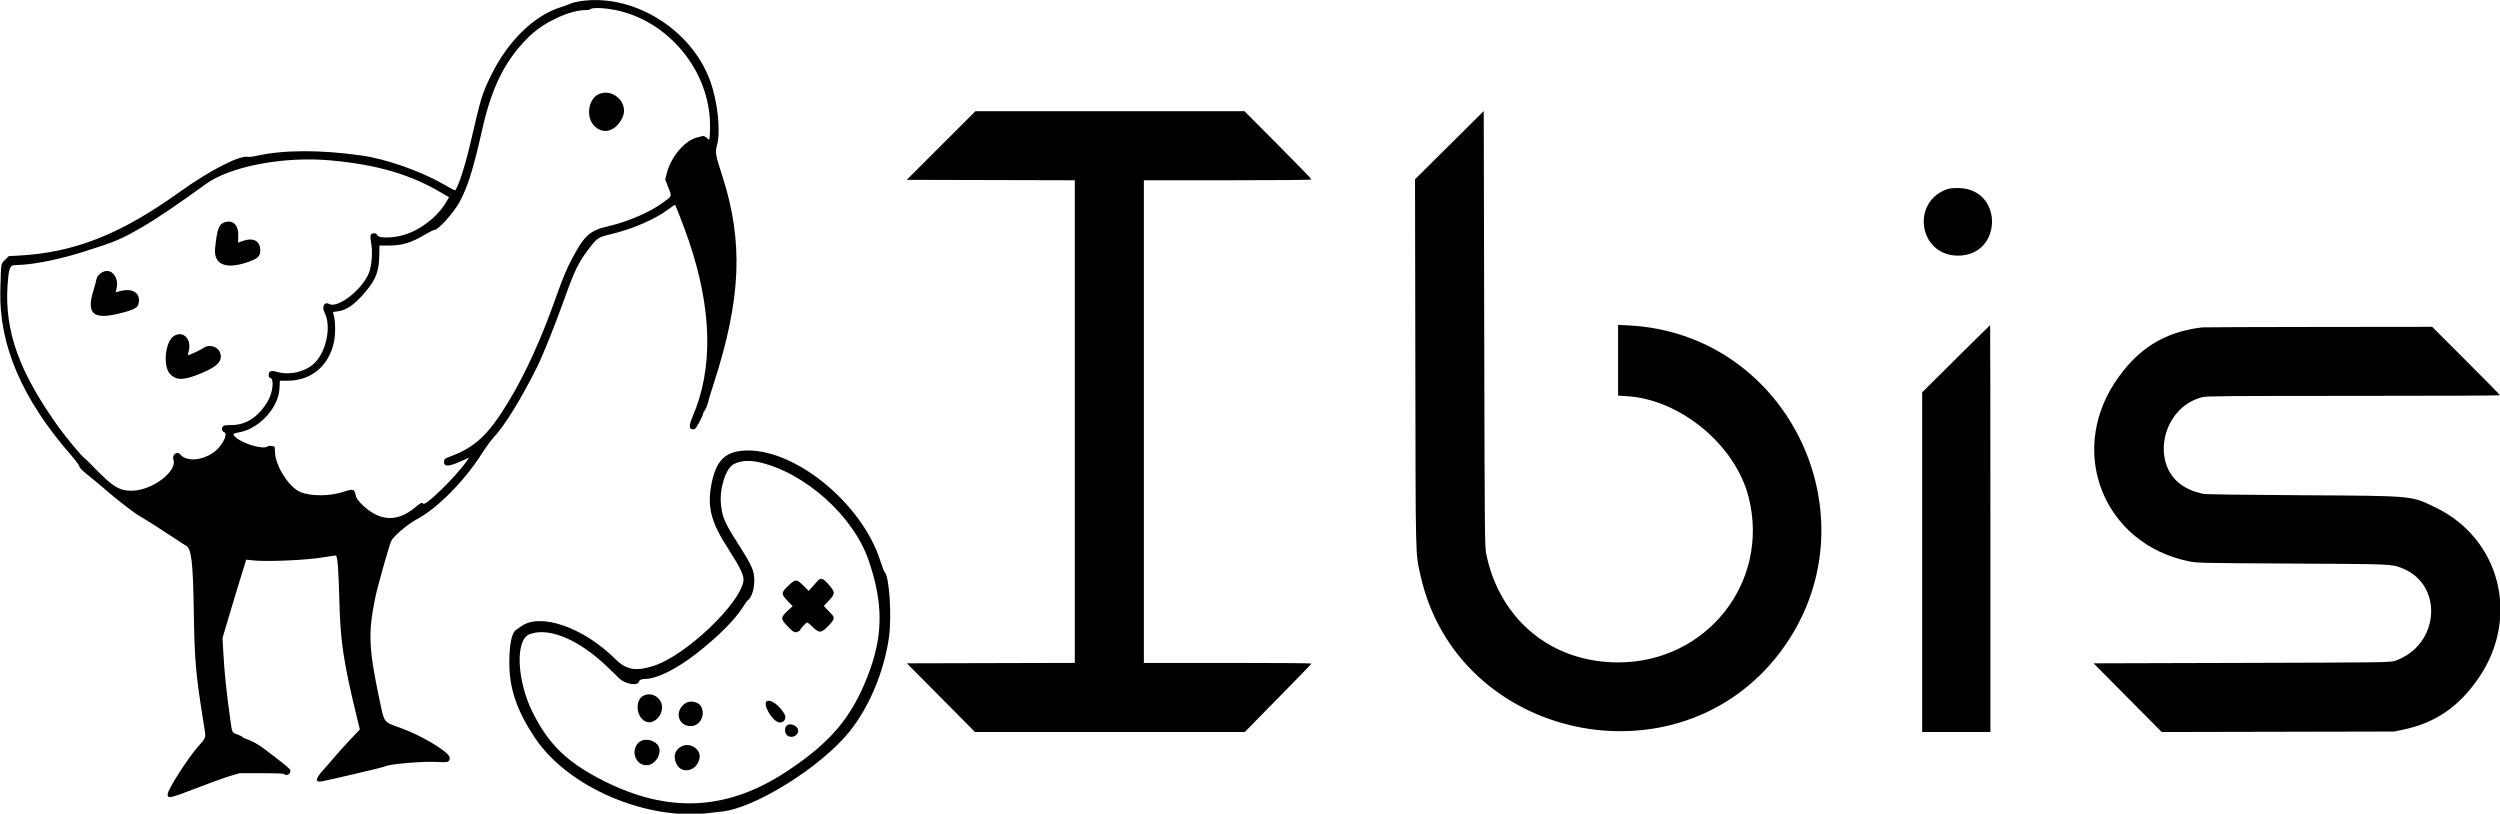 <svg id="svg" xmlns="http://www.w3.org/2000/svg" xmlns:xlink="http://www.w3.org/1999/xlink" width="400" height="130.189" viewBox="0, 0, 400,130.189"><g id="svgg"><path id="path0" d="M92.842 0.190 C 92.204 0.287,91.506 0.461,91.292 0.575 C 91.078 0.690,90.380 0.945,89.741 1.143 C 85.460 2.469,81.222 6.611,78.566 12.062 C 77.125 15.020,76.973 15.524,75.198 23.181 C 74.359 26.799,73.139 30.458,72.772 30.458 C 72.716 30.458,71.925 30.028,71.013 29.503 C 67.313 27.370,61.744 25.420,57.775 24.867 C 51.176 23.949,45.414 23.966,41.120 24.917 C 40.498 25.054,39.880 25.139,39.748 25.104 C 38.427 24.759,33.672 27.186,28.706 30.742 C 19.184 37.558,11.835 40.444,2.830 40.903 L 1.415 40.975 0.812 41.577 C 0.115 42.274,0.179 41.863,0.055 46.429 C -0.183 55.191,3.533 63.861,11.364 72.818 C 12.065 73.619,12.672 74.438,12.713 74.637 C 12.767 74.897,13.222 75.345,14.312 76.213 C 15.150 76.880,16.390 77.914,17.067 78.512 C 17.744 79.110,19.010 80.141,19.880 80.804 C 21.846 82.300,21.502 82.064,23.261 83.126 C 24.083 83.623,25.841 84.750,27.167 85.630 C 28.493 86.510,29.640 87.253,29.715 87.283 C 30.608 87.629,30.882 89.821,31.001 97.574 C 31.127 105.775,31.318 107.945,32.621 115.970 C 32.975 118.146,33.018 117.972,31.787 119.340 C 30.092 121.223,26.819 126.344,26.819 127.112 C 26.819 127.814,27.260 127.719,31.331 126.140 C 33.470 125.310,35.923 124.424,36.781 124.172 L 38.342 123.712 41.834 123.710 C 44.079 123.709,45.376 123.758,45.466 123.849 C 45.878 124.260,46.612 123.759,46.431 123.189 C 46.361 122.967,44.901 121.783,42.187 119.748 C 41.283 119.070,40.194 118.483,39.319 118.201 C 39.041 118.112,38.814 117.990,38.814 117.931 C 38.814 117.871,38.452 117.687,38.010 117.522 C 37.097 117.180,37.146 117.276,36.871 115.296 C 36.184 110.351,35.923 107.832,35.724 104.247 L 35.604 102.092 36.115 100.339 C 36.778 98.059,39.352 89.577,39.391 89.545 C 39.407 89.531,39.784 89.572,40.229 89.636 C 42.215 89.924,49.026 89.644,51.818 89.160 C 52.855 88.981,53.725 88.855,53.750 88.881 C 54.026 89.156,54.164 91.046,54.314 96.563 C 54.482 102.750,54.986 106.050,57.090 114.723 L 57.572 116.709 55.955 118.429 C 55.065 119.375,53.959 120.603,53.496 121.159 C 53.033 121.715,52.199 122.672,51.644 123.285 C 50.493 124.557,50.402 125.173,51.385 125.035 C 52.175 124.925,61.376 122.763,61.518 122.655 C 62.039 122.258,67.741 121.767,70.061 121.919 C 71.700 122.026,72.002 121.908,71.942 121.185 C 71.871 120.339,67.568 117.739,64.218 116.519 C 61.277 115.447,61.521 115.759,60.741 112.062 C 59.009 103.858,58.891 101.403,59.970 95.957 C 60.355 94.013,62.204 87.423,62.617 86.523 C 62.955 85.788,65.284 83.817,66.670 83.095 C 69.841 81.443,74.281 76.990,76.960 72.776 C 77.643 71.701,78.517 70.489,78.901 70.081 C 80.723 68.150,83.298 63.989,85.949 58.693 C 86.804 56.985,88.815 51.987,90.124 48.316 C 91.911 43.307,92.492 42.094,94.169 39.867 C 95.507 38.092,95.704 37.959,97.716 37.478 C 101.266 36.630,104.835 35.081,106.979 33.457 C 107.519 33.048,107.986 32.739,108.018 32.771 C 108.126 32.879,109.589 36.714,110.177 38.429 C 113.942 49.422,114.152 59.010,110.796 66.703 C 110.131 68.228,110.250 68.882,111.151 68.647 C 111.394 68.583,112.534 66.443,112.534 66.050 C 112.534 65.989,112.650 65.791,112.793 65.610 C 112.936 65.428,113.152 64.890,113.273 64.412 C 113.395 63.935,113.818 62.544,114.214 61.321 C 118.601 47.758,118.966 38.640,115.547 28.077 C 114.487 24.803,114.404 24.340,114.700 23.315 C 115.346 21.077,114.850 16.310,113.619 12.926 C 110.600 4.628,101.262 -1.096,92.842 0.190 M98.191 1.554 C 106.860 3.157,113.620 11.305,113.610 20.138 C 113.609 21.033,113.572 21.901,113.527 22.068 L 113.446 22.370 113.038 22.027 C 112.807 21.832,112.542 21.718,112.425 21.763 C 112.311 21.806,111.941 21.904,111.601 21.980 C 109.586 22.430,107.349 25.071,106.660 27.814 L 106.431 28.726 106.932 29.992 C 107.515 31.464,107.568 31.298,106.198 32.330 C 104.119 33.896,100.543 35.455,97.324 36.197 C 94.324 36.888,93.455 37.687,91.397 41.644 C 90.567 43.240,90.019 44.570,88.953 47.574 C 86.544 54.361,84.078 59.779,81.346 64.286 C 78.141 69.575,76.029 71.560,72.035 73.041 C 71.173 73.361,71.088 73.426,71.051 73.803 C 70.959 74.734,71.806 74.708,73.956 73.713 L 75.069 73.197 74.645 73.813 C 73.017 76.179,68.123 80.980,67.735 80.592 C 67.499 80.356,67.288 80.445,66.509 81.110 C 64.334 82.966,62.205 83.361,60.069 82.305 C 58.752 81.654,57.090 80.097,56.947 79.380 C 56.710 78.189,56.611 78.157,54.890 78.711 C 52.673 79.425,49.628 79.418,47.991 78.695 C 46.218 77.913,44.100 74.587,44.006 72.439 C 43.986 71.995,43.962 71.588,43.953 71.536 C 43.920 71.358,42.977 71.254,42.820 71.412 C 42.255 71.977,39.033 71.084,37.755 70.009 C 37.130 69.483,37.214 69.347,38.279 69.165 C 41.447 68.621,44.573 65.222,44.717 62.163 L 44.776 60.916 45.987 60.916 C 49.777 60.916,52.582 58.594,53.426 54.758 C 53.733 53.360,53.673 51.055,53.305 50.119 C 53.235 49.941,53.339 49.890,53.873 49.838 C 55.386 49.693,56.679 48.810,58.449 46.715 C 60.201 44.641,60.648 43.430,60.693 40.633 L 60.714 39.286 62.129 39.285 C 64.385 39.284,65.818 38.847,68.145 37.451 C 68.749 37.089,69.364 36.792,69.513 36.792 C 70.125 36.792,72.605 34.024,73.539 32.298 C 74.862 29.855,75.722 27.082,77.228 20.418 C 78.751 13.673,81.046 9.249,84.899 5.623 C 87.202 3.457,91.223 1.622,93.673 1.618 C 94.010 1.618,94.343 1.561,94.414 1.493 C 94.718 1.197,96.409 1.224,98.191 1.554 M95.675 15.132 C 94.089 15.953,93.745 18.786,95.069 20.129 C 96.530 21.611,98.519 21.036,99.586 18.823 C 100.707 16.497,97.991 13.934,95.675 15.132 M150.575 23.282 L 145.081 28.774 158.524 28.808 L 171.968 28.842 171.968 67.453 L 171.968 106.063 158.536 106.098 L 145.104 106.132 150.550 111.627 L 155.997 117.122 177.591 117.119 L 199.185 117.116 201.513 114.727 C 202.793 113.413,205.190 110.970,206.840 109.299 C 208.489 107.627,209.838 106.216,209.838 106.162 C 209.838 106.108,203.804 106.065,196.429 106.065 L 183.019 106.065 183.019 67.453 L 183.019 28.841 196.429 28.841 C 205.635 28.841,209.838 28.797,209.838 28.701 C 209.838 28.623,207.426 26.137,204.477 23.175 L 199.116 17.790 177.593 17.790 L 156.070 17.790 150.575 23.282 M231.901 23.228 L 226.404 28.684 226.453 58.109 C 226.507 90.301,226.459 88.388,227.294 92.123 C 233.197 118.526,268.575 126.004,284.871 104.293 C 300.485 83.491,286.507 53.396,260.613 52.068 L 258.895 51.980 258.895 57.641 L 258.895 63.302 260.276 63.386 C 268.877 63.909,277.675 71.210,279.788 79.576 C 283.218 93.156,273.058 106.000,258.895 105.987 C 248.207 105.977,239.918 99.130,237.779 88.544 C 237.565 87.485,237.542 84.774,237.473 52.585 L 237.399 17.771 231.901 23.228 M53.044 25.675 C 60.387 26.369,65.637 27.903,70.524 30.781 L 71.843 31.558 71.447 32.244 C 69.954 34.829,66.873 37.114,64.035 37.742 C 62.237 38.140,60.459 38.064,60.334 37.584 C 60.287 37.407,60.145 37.332,59.856 37.332 C 59.240 37.332,59.159 37.618,59.396 38.949 C 59.647 40.358,59.477 42.531,59.026 43.674 C 57.989 46.307,54.064 49.385,52.686 48.647 C 51.868 48.210,51.440 49.064,51.961 50.093 C 52.995 52.137,52.279 55.981,50.506 57.904 C 49.084 59.447,46.431 60.123,44.265 59.493 C 43.363 59.231,42.992 59.376,42.992 59.990 C 42.992 60.281,43.067 60.422,43.245 60.469 C 43.896 60.639,43.659 62.815,42.840 64.201 C 41.379 66.673,39.425 67.976,37.135 68.006 C 35.941 68.021,35.774 68.054,35.609 68.301 C 35.402 68.613,35.551 69.046,35.913 69.185 C 36.503 69.411,35.623 71.203,34.449 72.165 C 32.588 73.689,29.877 73.958,28.849 72.719 C 28.350 72.117,27.469 72.756,27.745 73.519 C 28.416 75.374,24.424 78.428,21.222 78.511 C 19.144 78.565,18.075 77.924,15.083 74.833 C 14.311 74.035,13.611 73.352,13.527 73.315 C 13.231 73.184,10.541 69.964,9.408 68.384 C 3.063 59.539,0.706 52.974,1.213 45.565 C 1.378 43.144,1.589 42.475,2.201 42.432 C 2.362 42.421,2.827 42.397,3.235 42.379 C 5.697 42.270,9.712 41.441,13.313 40.299 C 18.585 38.627,19.248 38.348,22.782 36.318 C 24.937 35.079,29.069 32.282,32.834 29.513 C 36.796 26.599,45.449 24.956,53.044 25.675 M311.658 30.235 C 305.669 32.217,306.988 40.903,313.278 40.903 C 320.406 40.903,320.602 30.296,313.477 30.093 C 312.680 30.071,311.993 30.124,311.658 30.235 M35.758 35.641 C 34.985 35.978,34.723 36.773,34.417 39.699 C 34.149 42.271,36.034 43.134,39.446 42.002 C 41.243 41.405,41.644 41.054,41.644 40.077 C 41.644 38.551,40.579 37.960,38.881 38.544 C 38.451 38.693,38.092 38.814,38.085 38.814 C 38.078 38.814,38.093 38.314,38.119 37.702 C 38.192 35.937,37.156 35.033,35.758 35.641 M16.375 43.554 C 15.829 43.855,15.501 44.260,15.420 44.732 C 15.374 44.998,15.161 45.789,14.946 46.491 C 13.817 50.175,14.881 51.162,18.935 50.194 C 21.766 49.518,22.237 49.206,22.237 48.012 C 22.237 46.712,20.989 46.102,19.272 46.563 C 18.865 46.673,18.520 46.763,18.507 46.764 C 18.493 46.765,18.539 46.569,18.608 46.328 C 19.154 44.422,17.814 42.757,16.375 43.554 M312.963 57.396 L 307.547 62.770 307.547 89.943 L 307.547 117.116 313.005 117.116 L 318.464 117.116 318.464 84.569 C 318.464 66.668,318.444 52.022,318.421 52.022 C 318.398 52.022,315.942 54.440,312.963 57.396 M352.358 52.380 C 346.246 53.113,341.899 55.856,338.385 61.195 C 330.863 72.627,336.741 86.975,350.094 89.781 C 351.543 90.086,351.619 90.088,366.846 90.170 C 382.691 90.255,382.556 90.250,384.166 90.843 C 391.074 93.389,390.401 103.295,383.154 105.747 C 382.445 105.986,381.364 106.000,358.693 106.065 L 334.973 106.132 340.424 111.628 L 345.875 117.125 364.481 117.085 L 383.086 117.045 384.542 116.738 C 389.703 115.646,393.450 113.066,396.619 108.423 C 403.228 98.741,400.033 86.189,389.690 81.197 C 385.724 79.283,386.400 79.345,368.396 79.240 C 358.862 79.185,352.828 79.099,352.493 79.015 C 351.112 78.668,350.677 78.513,349.798 78.054 C 343.900 74.971,345.607 65.281,352.353 63.549 C 353.059 63.367,355.991 63.342,376.578 63.342 C 389.460 63.342,400.000 63.297,400.000 63.241 C 400.000 63.185,397.559 60.698,394.575 57.715 L 389.150 52.291 370.956 52.311 C 360.950 52.322,352.581 52.353,352.358 52.380 M27.830 53.752 C 26.433 54.606,26.027 58.598,27.210 59.839 C 28.233 60.912,29.389 60.881,32.250 59.704 C 34.885 58.621,35.722 57.655,35.174 56.332 C 34.786 55.396,33.371 55.036,32.565 55.670 C 32.200 55.957,30.162 56.892,30.080 56.810 C 30.055 56.784,30.099 56.531,30.178 56.246 C 30.719 54.298,29.338 52.831,27.830 53.752 M118.812 72.114 C 115.953 72.362,114.589 73.785,113.870 77.269 C 113.108 80.963,113.713 83.449,116.386 87.601 C 118.393 90.719,119.053 92.074,118.958 92.882 C 118.526 96.523,109.680 104.927,104.582 106.538 C 101.675 107.457,100.191 107.187,98.414 105.416 C 93.351 100.373,86.418 97.976,83.383 100.220 C 83.145 100.395,82.785 100.645,82.582 100.775 C 81.869 101.229,81.482 103.134,81.492 106.132 C 81.506 110.227,82.722 113.769,85.586 118.053 C 90.889 125.987,103.529 131.396,113.636 130.058 C 114.179 129.986,114.956 129.898,115.364 129.862 C 120.699 129.394,131.437 122.685,135.980 116.981 C 139.120 113.039,141.485 107.350,142.241 101.916 C 142.718 98.490,142.265 91.977,141.518 91.515 C 141.453 91.475,141.147 90.654,140.837 89.690 C 137.807 80.274,126.722 71.427,118.812 72.114 M121.335 73.931 C 128.700 75.539,136.515 82.493,138.968 89.623 C 141.393 96.668,141.326 101.895,138.728 108.423 C 136.133 114.946,132.813 118.833,125.959 123.376 C 116.425 129.696,107.037 130.198,96.605 124.947 C 90.797 122.023,87.825 119.166,85.248 114.027 C 82.680 108.906,82.406 102.356,84.724 101.475 C 87.837 100.291,92.705 102.355,97.283 106.801 C 98.050 107.545,98.872 108.337,99.111 108.562 C 100.107 109.498,102.052 109.794,102.250 109.039 C 102.320 108.771,102.663 108.630,103.253 108.627 C 105.083 108.618,108.243 107.049,111.425 104.571 C 114.814 101.931,117.643 99.110,118.830 97.187 C 119.179 96.622,119.543 96.110,119.640 96.050 C 120.219 95.691,120.687 94.295,120.686 92.925 C 120.686 91.322,120.353 90.563,118.088 86.995 C 115.930 83.595,115.619 82.891,115.369 80.850 C 115.058 78.315,116.064 75.002,117.363 74.281 C 118.363 73.726,119.809 73.598,121.335 73.931 M130.749 93.015 C 130.552 93.251,130.167 93.690,129.892 93.992 L 129.394 94.542 128.541 93.699 C 127.461 92.633,127.290 92.628,126.225 93.630 C 124.933 94.847,124.924 95.005,126.086 96.223 L 126.822 96.994 126.012 97.743 C 124.892 98.778,124.889 99.051,125.987 100.178 C 126.968 101.184,127.143 101.279,127.640 101.073 C 127.856 100.984,128.032 100.858,128.032 100.793 C 128.032 100.612,128.987 99.596,129.156 99.596 C 129.238 99.596,129.650 99.937,130.071 100.354 C 131.080 101.352,131.405 101.317,132.596 100.076 C 133.523 99.110,133.599 98.815,133.057 98.276 C 132.856 98.075,132.494 97.694,132.254 97.430 L 131.818 96.948 132.620 96.097 C 133.605 95.052,133.631 94.789,132.839 93.826 C 131.729 92.475,131.331 92.321,130.749 93.015 M102.921 111.328 C 101.458 112.121,101.853 115.020,103.492 115.511 C 104.619 115.849,105.930 114.587,105.930 113.165 C 105.930 111.643,104.241 110.612,102.921 111.328 M122.671 112.204 C 122.002 112.673,123.508 115.305,124.602 115.580 C 125.324 115.761,125.908 114.994,125.557 114.326 C 124.825 112.930,123.269 111.786,122.671 112.204 M109.680 112.504 C 107.856 113.707,108.435 116.178,110.539 116.171 C 111.989 116.166,112.907 114.446,112.194 113.068 C 111.799 112.303,110.445 111.999,109.680 112.504 M125.830 116.149 C 125.490 116.525,125.543 117.279,125.936 117.648 C 126.481 118.160,127.520 117.839,127.697 117.104 C 127.906 116.235,126.433 115.482,125.830 116.149 M102.412 118.637 C 100.792 119.727,101.523 122.439,103.437 122.439 C 104.976 122.439,106.146 120.208,105.178 119.121 C 104.498 118.356,103.174 118.125,102.412 118.637 M109.067 119.412 C 107.995 119.957,107.673 120.963,108.195 122.142 C 109.001 123.964,111.492 123.432,111.921 121.347 C 112.217 119.912,110.445 118.712,109.067 119.412 " stroke="none" fill="#000000" fill-rule="evenodd"></path></g></svg>